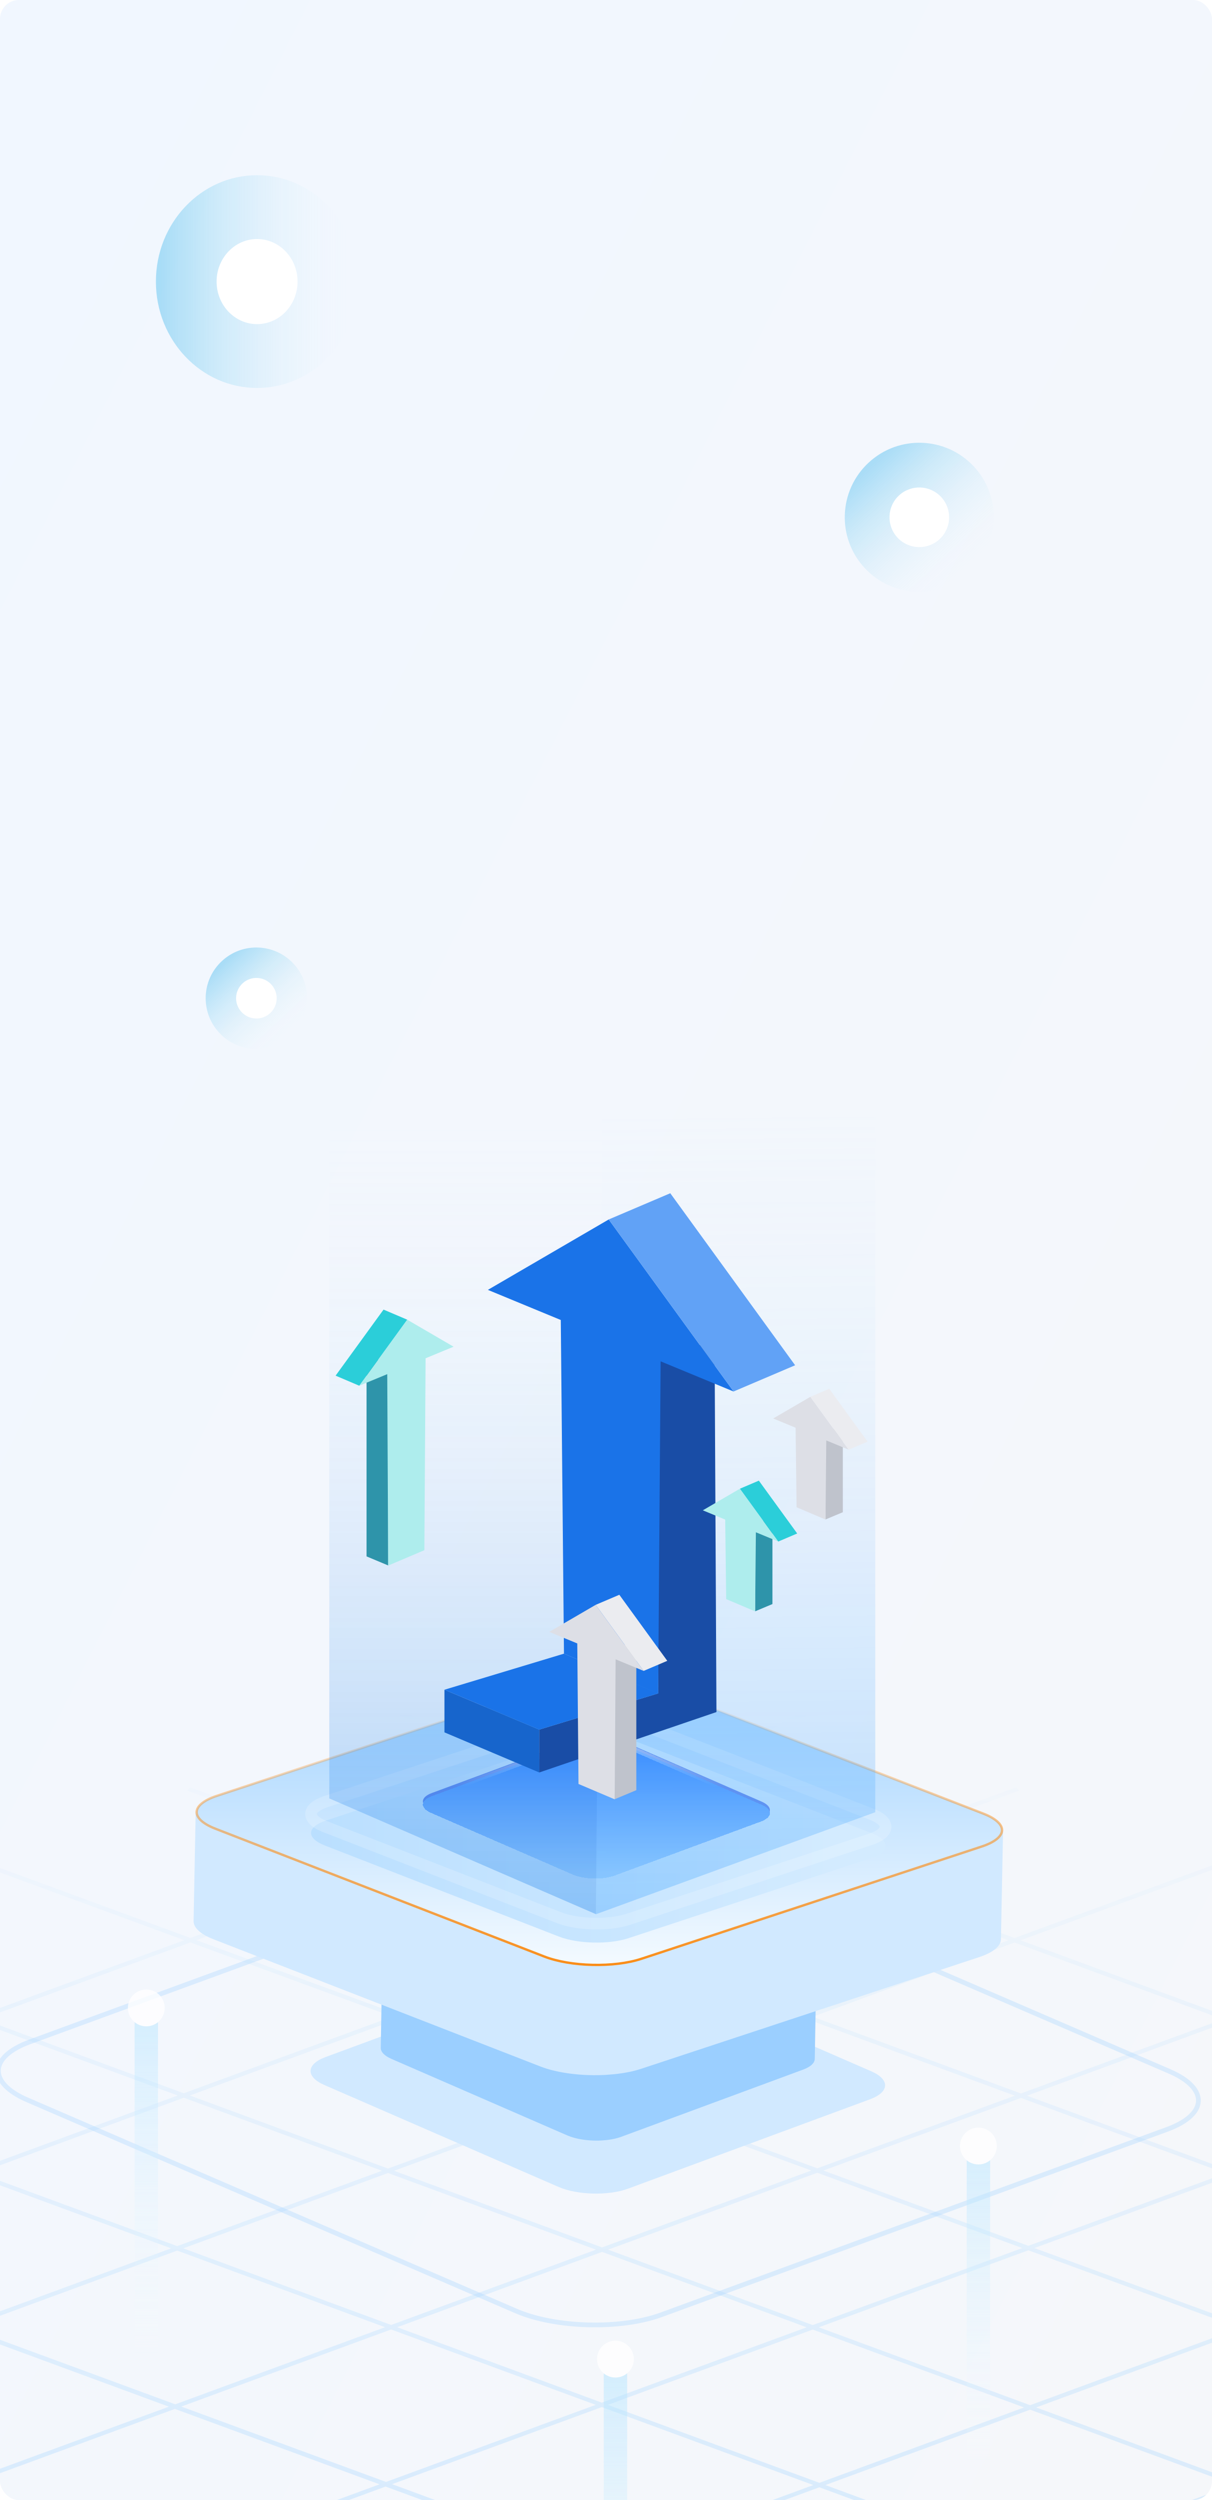 <svg fill="none" height="528" viewBox="0 0 256 528" width="256" xmlns="http://www.w3.org/2000/svg" xmlns:xlink="http://www.w3.org/1999/xlink"><filter id="a" color-interpolation-filters="sRGB" filterUnits="userSpaceOnUse" height="50.061" width="123.811" x="64.473" y="361.424"><feFlood flood-opacity="0" result="BackgroundImageFix"/><feBlend in="SourceGraphic" in2="BackgroundImageFix" mode="normal" result="shape"/><feColorMatrix in="SourceAlpha" result="hardAlpha" type="matrix" values="0 0 0 0 0 0 0 0 0 0 0 0 0 0 0 0 0 0 127 0"/><feOffset dy="4"/><feGaussianBlur stdDeviation="2.5"/><feComposite in2="hardAlpha" k2="-1" k3="1" operator="arithmetic"/><feColorMatrix type="matrix" values="0 0 0 0 0.071 0 0 0 0 0.501 0 0 0 0 0.896 0 0 0 1 0"/><feBlend in2="shape" mode="normal" result="effect1_innerShadow_217_5373"/></filter><filter id="b" color-interpolation-filters="sRGB" filterUnits="userSpaceOnUse" height="49.451" width="93.295" x="79.324" y="356.622"><feFlood flood-opacity="0" result="BackgroundImageFix"/><feBlend in="SourceGraphic" in2="BackgroundImageFix" mode="normal" result="shape"/><feGaussianBlur result="effect1_foregroundBlur_217_5373" stdDeviation="5"/></filter><filter id="c" color-interpolation-filters="sRGB" filterUnits="userSpaceOnUse" height="50.451" width="94.295" x="78.824" y="356.781"><feFlood flood-opacity="0" result="BackgroundImageFix"/><feColorMatrix in="SourceAlpha" result="hardAlpha" type="matrix" values="0 0 0 0 0 0 0 0 0 0 0 0 0 0 0 0 0 0 127 0"/><feOffset dy="4"/><feGaussianBlur stdDeviation="5"/><feComposite in2="hardAlpha" operator="out"/><feColorMatrix type="matrix" values="0 0 0 0 0 0 0 0 0 0.418 0 0 0 0 0.804 0 0 0 0.5 0"/><feBlend in2="BackgroundImageFix" mode="normal" result="effect1_dropShadow_217_5373"/><feBlend in="SourceGraphic" in2="effect1_dropShadow_217_5373" mode="normal" result="shape"/></filter><linearGradient id="d" gradientUnits="userSpaceOnUse" x1="256" x2="-160.678" y1="528" y2="316.393"><stop offset="0" stop-color="#f5f7fa"/><stop offset="1" stop-color="#f1f7ff"/></linearGradient><linearGradient id="e" gradientUnits="userSpaceOnUse" x1="127.563" x2="127.563" y1="361.144" y2="591"><stop offset="0" stop-color="#96cfff" stop-opacity="0"/><stop offset="1" stop-color="#96cfff"/></linearGradient><linearGradient id="f" gradientUnits="userSpaceOnUse" x1="126.597" x2="126.597" y1="354" y2="415.223"><stop offset="0" stop-color="#a0d2ff"/><stop offset="1" stop-color="#f4faff"/></linearGradient><linearGradient id="g" gradientUnits="userSpaceOnUse" x1="126.597" x2="126.597" y1="354" y2="415.223"><stop offset="0" stop-color="#fa8c16" stop-opacity="0"/><stop offset="1" stop-color="#fa8c16"/></linearGradient><linearGradient id="h" gradientUnits="userSpaceOnUse" x1="65.599" x2="186.451" y1="383.37" y2="386.806"><stop offset="0" stop-color="#badfff"/><stop offset=".914" stop-color="#d3ebff"/></linearGradient><linearGradient id="i" gradientUnits="userSpaceOnUse" x1="125.972" x2="125.972" y1="363.281" y2="392.732"><stop offset="0" stop-color="#2f82ff"/><stop offset="1" stop-color="#a9d6ff"/></linearGradient><linearGradient id="j" gradientUnits="userSpaceOnUse" x1="125.972" x2="125.972" y1="353.259" y2="373.303"><stop offset="0" stop-color="#fff"/><stop offset="1" stop-color="#fff" stop-opacity="0"/></linearGradient><linearGradient id="k" gradientUnits="userSpaceOnUse" x1="98.384" x2="98.384" y1="404.26" y2="232.999"><stop offset="0" stop-color="#0071e9"/><stop offset="1" stop-color="#fff" stop-opacity="0"/></linearGradient><linearGradient id="l" gradientUnits="userSpaceOnUse" x1="155.382" x2="153.408" y1="404.26" y2="232.727"><stop offset="0" stop-color="#2e9bff"/><stop offset="1" stop-color="#d5e9ff" stop-opacity="0"/></linearGradient><linearGradient id="m"><stop offset="0" stop-color="#00a1e6"/><stop offset="1" stop-color="#fff" stop-opacity=".01"/></linearGradient><linearGradient id="n" gradientUnits="userSpaceOnUse" x1="172.643" x2="193.556" xlink:href="#m" y1="108.645" y2="131.264"/><linearGradient id="o" gradientUnits="userSpaceOnUse" x1="39.502" x2="53.733" xlink:href="#m" y1="210.406" y2="225.796"/><linearGradient id="p" gradientUnits="userSpaceOnUse" x1="116.559" x2="130.789" xlink:href="#m" y1="325.595" y2="340.986"/><linearGradient id="q"><stop offset="0" stop-color="#b0e3ff"/><stop offset="1" stop-color="#fff" stop-opacity=".01"/></linearGradient><linearGradient id="r" gradientUnits="userSpaceOnUse" x1="31.419" x2="31.419" xlink:href="#q" y1="423.991" y2="501.922"/><linearGradient id="s" gradientUnits="userSpaceOnUse" x1="207.176" x2="207.176" xlink:href="#q" y1="453.159" y2="525.623"/><linearGradient id="t" gradientUnits="userSpaceOnUse" x1="130.512" x2="130.512" xlink:href="#q" y1="500.043" y2="595.306"/><linearGradient id="u" gradientUnits="userSpaceOnUse" x1="33.855" x2="75.672" xlink:href="#m" y1="81.446" y2="81.446"/><clipPath id="v"><rect height="528" rx="4" width="256"/></clipPath><g clip-path="url(#v)"><rect fill="url(#d)" height="528" rx="4" width="256"/><path clip-rule="evenodd" d="m82.987 361.85.639-.706 43.718 16.111 43.835-16.111.639.706-43.195 15.876 42.58 15.692 43.436-15.965.639.706-42.797 15.73 41.81 15.408 43.486-15.997.639.706-42.847 15.762 43.987 16.21 43.275-15.906.64.706-42.636 15.671 43.218 15.927 43.516-15.994.639.706-42.877 15.759 44.532 16.411 44.04-16.214.639.706-43.401 15.979 42.789 15.769 43.43-16.034.639.706-42.792 15.798 42.473 15.653-.639.706-43.111-15.888-42.541 15.706 42.832 15.785-.639.706-43.47-16.019-41.417 15.29 42.388 15.572-.639.706-43.026-15.806-44.304 16.356 42.913 15.814-.639.706-43.55-16.049-43.18 15.942 42.633 15.711-.64.706-43.27-15.946-44.155 16.302 42.37 15.601-.639.815-43.138-15.897-43.741 16.149 42.463 15.705-.64.706-43.099-15.94-43.177 15.94-.639-.706 42.541-15.706-43.081-15.934-43.556 16.036-.639-.706 42.92-15.802-44.677-16.524-41.061 15.092-.639-.706 40.424-14.858-43.14-15.956-41.382 15.21-.639-.706 40.745-14.976-43.794-16.197-42.326 15.569-.639-.706 41.689-15.335-41.847-15.478-41.381 15.21-.639-.707 40.744-14.975-42.503-15.72-41.062 15.092-.639-.706 40.425-14.858-41.703-15.424.639-.706 42.342 15.66 43.353-15.934-41.598-15.33.64-.706 42.255 15.559 44.366-16.306-42.526-15.672.639-.706 43.166 15.907 43.276-15.906-42.345-15.605.639-.706 42.985 15.841 43.981-16.165-41.591-15.279.639-.706 42.232 15.515 41.93-15.412-42.622-15.707.639-.706 43.262 15.943 42.636-15.671zm44.357 16.346-42.636 15.671 42.58 15.692 42.636-15.671zm-43.915 16.141-41.928 15.411 42.647 15.667 41.862-15.386zm-43.209 15.882-43.983 16.165 42.58 15.692 44.05-16.19zm-45.263 16.636-43.276 15.906 42.58 15.691 43.276-15.906zm-44.556 16.376-44.366 16.306 42.598 15.685 44.348-16.299zm-45.663 16.783-43.355 15.935 42.503 15.72 43.432-15.963zm223.829-49.984 42.636-15.671 41.81 15.408-42.618 15.678zm-43.139 15.855 41.859-15.385 41.829 15.415-41.776 15.368zm-45.332 16.662 44.052-16.191 41.913 15.398-44.099 16.222zm-44.556 16.376 43.276-15.906 41.866 15.429-43.258 15.913zm-45.627 16.77 44.347-16.299 41.885 15.435-44.311 16.3zm-44.751 16.448 43.435-15.964 41.904 15.443-43.492 15.999zm309.13-81.903-42.619 15.678 43.968 16.203 42.637-15.671zm-43.898 16.148-41.774 15.367 44.019 16.171 41.723-15.335zm-43.054 15.838-44.101 16.223 43.931 16.189 44.189-16.241zm-45.38 16.693-43.258 15.913 43.912 16.182 43.276-15.906zm-44.537 16.383-44.31 16.3 43.911 16.169 44.311-16.286zm-45.644 16.791-43.494 16 43.794 16.197 43.592-16.022zm225.141-49.501 42.636-15.671 43.219 15.927-42.637 15.671zm-43 15.805 41.721-15.335 43.218 15.927-41.653 15.31zm-45.471 16.712 44.19-16.242 43.287 15.902-44.259 16.267zm-44.556 16.377 43.276-15.906 43.218 15.927-43.276 15.906zm-45.59 16.756 44.31-16.286 43.218 15.927-44.292 16.279zm-44.948 16.52 43.594-16.023 43.218 15.927-43.673 16.052zm310.697-81.443-42.636 15.671 44.569 16.425 42.6-15.684zm-43.916 16.141-41.65 15.309 44.674 16.412 41.546-15.296zm-42.931 15.78-44.261 16.267 44.644 16.452 44.293-16.307zm-45.54 16.738-43.276 15.906 44.681 16.466 43.239-15.92zm-44.556 16.376-44.291 16.279 44.738 16.473 44.235-16.286zm-45.663 16.783-43.675 16.053 44.676 16.524 43.719-16.096zm225.817-49.251 42.6-15.684 42.79 15.769-42.541 15.706zm-42.823 15.765 41.544-15.295 42.851 15.792-41.419 15.291zm-45.574 16.779 44.295-16.308 42.977 15.789-44.301 16.355zm-44.518 16.391 43.239-15.92 42.973 15.837-43.18 15.941zm-45.514 16.756 44.235-16.286 43.035 15.859-44.156 16.302zm-45.111 16.609 43.721-16.097 43.098 15.882-43.739 16.148z" fill="url(#e)" fill-rule="evenodd" opacity=".4"/><path d="m184.036 437.438c3.979 1.735 3.87 4.378-.252 5.902l-51.147 18.89c-4.118 1.52-10.707 1.351-14.687-.384l-49.438-21.514c-3.98-1.735-3.87-4.378.251-5.902l51.147-18.89c4.118-1.52 10.707-1.351 14.687.384z" fill="#d1e9ff"/><path d="m247.044 437.464c8.312 3.596 8.084 9.075-.525 12.235l-106.835 39.155c-8.6 3.151-22.364 2.801-30.677-.794l-103.263-44.596c-8.312-3.596-8.084-9.075.525-12.235l106.835-39.155c8.601-3.151 22.364-2.801 30.677.794z" opacity=".3" stroke="#9bcfff" stroke-miterlimit="10"/><path d="m172.34 420.807c-.004.062-.015.123-.028.184-.002.01-.002.02-.006.027-.018.067-.04.13-.066.194-.006.017-.015.035-.024.052-.022.046-.045.095-.072.142-.011.017-.019.037-.03.054-.015.027-.037.052-.055.079l.016-.83c0 .037-.007.074-.011.111-.005.046-.011.09-.022.135-.007.027-.013.054-.02.081-.011.039-.024.081-.039.12-.011.027-.022.056-.033.083-.017.037-.037.074-.056.113-.015.027-.031.057-.046.084-.02.031-.043.063-.065.095-.024.035-.048.069-.077.103-.026.032-.054.062-.08.094-.031.034-.059.066-.094.1-.032.032-.067.064-.102.096s-.07.064-.107.093c-.041.035-.085.066-.131.101-.039.029-.076.059-.117.086-.057.039-.12.078-.181.117-.037.025-.072.047-.111.072-.111.066-.231.13-.358.191-.1.049-.202.096-.311.145-.031.012-.061.024-.092.039-.104.044-.211.088-.324.13l-38.41 14.189c-.175.064-.358.123-.543.179-.032.01-.067.02-.1.032-.19.056-.381.108-.58.155-.006.002-.013.002-.019.004-.201.047-.408.091-.617.13-.065.013-.133.023-.2.035-.146.024-.294.049-.445.071-.078.012-.156.022-.235.032-.111.015-.222.027-.333.037-.242.027-.484.046-.73.063-.067.005-.135.01-.203.015-.102.005-.204.008-.307.012-.141.005-.283.013-.425.013-.074 0-.15 0-.226 0-.161 0-.32 0-.482-.003-.069-.002-.139-.002-.211-.005-.189-.005-.377-.014-.566-.024-.035-.003-.07-.003-.103-.005-.22-.015-.438-.034-.655-.054-.055-.005-.107-.012-.162-.017-.183-.02-.363-.042-.542-.069-.042-.005-.081-.01-.122-.017-.211-.032-.418-.066-.623-.106-.05-.009-.098-.019-.148-.029-.164-.032-.325-.066-.484-.103-.057-.012-.113-.025-.168-.039-.189-.047-.374-.096-.557-.148-.016-.005-.031-.007-.046-.012-.201-.059-.397-.123-.586-.191-.194-.069-.381-.143-.562-.221-.016-.008-.035-.012-.05-.02l-37.127-16.157c-.12-.051-.231-.105-.34-.159-.028-.015-.057-.03-.085-.044-.094-.047-.183-.096-.268-.145-.015-.007-.03-.017-.044-.025-.081-.046-.159-.095-.233-.142-.006-.005-.013-.01-.02-.012-.085-.057-.163-.113-.24-.17-.02-.014-.039-.029-.059-.046-.078-.062-.152-.123-.22-.184-.004-.003-.006-.008-.011-.01-.063-.059-.122-.12-.176-.179-.015-.017-.028-.032-.044-.049-.054-.064-.107-.128-.152-.192-.002-.002-.002-.005-.004-.007-.043-.061-.081-.125-.113-.189-.009-.017-.017-.032-.026-.049-.033-.066-.061-.13-.083-.196 0-.003 0-.003 0-.005-.022-.064-.037-.13-.048-.194-.002-.017-.006-.034-.009-.049-.009-.066-.015-.13-.013-.197l-.015.835c-.015-.025-.033-.049-.046-.071-.028-.052-.054-.101-.078-.152-.091-.204-.137-.41-.133-.614l-.244 14.098c-.015.82.739 1.654 2.266 2.319l37.127 16.157c.002 0 .002.002.004.002.015.008.031.012.046.017.189.081.383.157.586.229.009.002.017.007.026.009.185.067.377.128.573.184.002 0 .004 0 .006.003.016.005.031.007.044.012.157.047.318.091.482.13.032.008.065.015.098.022.056.015.115.027.174.042.078.017.157.037.237.054.085.017.175.034.262.052.052.009.102.022.154.029.029.005.057.012.085.017.166.03.334.057.501.084.02.002.037.005.057.007.041.007.085.012.126.017.107.015.214.032.323.044.08.01.161.018.24.027.054.005.111.013.165.018.037.004.074.007.111.012.177.017.355.032.532.044.011 0 .022 0 .032.002.035.003.072.003.107.005.137.008.275.018.412.022.057.003.113.003.172.005.072.003.146.005.218.005.063.003.128.005.192.005.102 0 .202 0 .305-.002h.233.091c.116-.003.231-.01.347-.015.106-.005.213-.007.318-.012.021 0 .041-.003.063-.003.048-.002.094-.01.141-.012.255-.017.508-.039.759-.066.048-.005.098-.008.146-.013.067-.007.135-.017.202-.027.081-.009.164-.022.244-.031.155-.023.31-.047.462-.074.07-.012.137-.022.207-.034.216-.042.431-.084.638-.133.011-.002.022-.005.033-.007.172-.042.342-.084.505-.133.029-.007.055-.017.083-.024.035-.01.07-.022.105-.032.191-.059.381-.12.56-.187l38.412-14.189c.065-.024.129-.049.192-.073.017-.007.032-.015.05-.022.05-.02.098-.039.146-.062.046-.019.091-.039.135-.058.046-.023.091-.042.137-.064.028-.013.059-.027.087-.04.009-.004.018-.009.026-.014.122-.062.24-.125.349-.189.009-.005.02-.01.028-.015.013-.007.026-.017.04-.024.087-.052.167-.106.246-.16.008-.007.021-.012.03-.02.005-.002.007-.005.009-.007.081-.059.157-.115.226-.177.007-.005.014-.009.02-.014.013-.01.022-.022.033-.032.05-.044.1-.091.144-.135.01-.01.021-.02.032-.032.007-.008.011-.015.018-.02.054-.059.106-.118.154-.176 0 0 0 0 .003-.003.045-.061.087-.12.124-.181.004-.008.008-.013.013-.02.006-.01.011-.022.017-.034.026-.047.05-.096.072-.143.004-.012.013-.022.018-.034.002-.005.004-.012.006-.017.026-.064.048-.13.065-.194 0-.003.003-.005.003-.008.002-.007.002-.014.004-.022.013-.061.024-.122.028-.184 0-.01.005-.019.005-.029.002-.022.002-.042.002-.064l.244-14.098c.002.032-.002.064-.005.093z" fill="#9bcfff"/><path d="m211.864 386.255c-.008.102-.028.204-.053.306-.004.017-.004.033-.012.045-.032.11-.073.216-.121.323-.013.028-.029.057-.045.085-.041.078-.085.159-.134.237-.02.029-.036.061-.056.09-.029.045-.069.085-.102.13l.029-1.379c0 .061-.013.122-.021.183-.008.078-.02.151-.04.225-.012.045-.025.09-.037.135-.02.065-.044.134-.073.2-.02.045-.04.094-.06.138-.033.062-.069.123-.106.188-.028.045-.057.094-.085.139-.036.053-.081.106-.122.159-.044.057-.089.114-.141.172-.049.053-.102.102-.15.155-.057.057-.11.11-.175.167-.06.053-.125.106-.19.159s-.13.106-.199.155c-.077.057-.158.11-.243.168-.073.049-.142.098-.219.142-.105.066-.222.131-.336.196-.069.041-.134.078-.207.119-.206.11-.429.216-.664.318-.187.082-.377.159-.58.241-.057.02-.113.041-.17.065-.195.074-.393.147-.604.217l-71.451 23.599c-.324.106-.665.204-1.009.298-.061.016-.126.032-.187.053-.352.094-.709.179-1.078.257-.012.004-.024.004-.036.008-.373.078-.758.151-1.147.216-.121.021-.247.037-.373.058-.271.04-.547.081-.826.118-.146.02-.292.037-.438.053-.207.025-.414.045-.62.061-.45.045-.9.078-1.358.106-.125.009-.251.017-.377.025-.19.008-.381.012-.571.02-.264.008-.527.021-.79.021-.138 0-.28 0-.422 0-.3 0-.596 0-.895-.004-.13-.004-.26-.005-.394-.009-.352-.008-.701-.024-1.053-.04-.065-.004-.13-.004-.191-.009-.409-.024-.814-.057-1.22-.089-.101-.009-.198-.021-.299-.029-.341-.033-.677-.069-1.01-.114-.077-.008-.149-.017-.226-.029-.394-.053-.779-.11-1.16-.175-.093-.017-.182-.033-.275-.049-.304-.053-.604-.11-.9-.172-.105-.02-.21-.04-.312-.065-.352-.078-.697-.159-1.037-.245-.029-.008-.057-.012-.085-.02-.373-.098-.738-.204-1.091-.319-.36-.114-.709-.236-1.045-.367-.028-.012-.065-.02-.093-.033l-69.064-26.872c-.223-.086-.43-.176-.632-.266-.053-.024-.105-.049-.158-.073-.174-.078-.34-.159-.498-.241-.028-.012-.057-.028-.081-.041-.15-.077-.296-.159-.434-.236-.012-.009-.024-.017-.036-.021-.158-.094-.304-.188-.446-.281-.036-.025-.073-.049-.109-.078-.146-.102-.284-.204-.409-.306-.008-.004-.012-.012-.02-.016-.117-.098-.227-.2-.328-.298-.028-.029-.053-.053-.081-.082-.101-.106-.199-.212-.284-.318-.004-.004-.004-.009-.008-.013-.081-.102-.15-.208-.211-.314-.016-.028-.033-.053-.049-.082-.061-.11-.113-.216-.154-.326 0-.004 0-.004 0-.008-.041-.106-.069-.217-.089-.323-.004-.028-.012-.057-.016-.081-.016-.111-.028-.217-.024-.327l-.028 1.388c-.028-.041-.061-.082-.085-.118-.053-.086-.101-.168-.146-.254-.17-.338-.255-.681-.247-1.02l-.454 23.448c-.028 1.364 1.374 2.751 4.215 3.857l69.064 26.873c.004 0 .004.004.008.004.029.012.057.021.085.029.353.134.714.261 1.09.379.017.004.033.013.049.017.345.11.701.212 1.066.306.004 0 .008 0 .012.004.028.008.057.012.081.02.292.078.592.151.896.217.061.012.121.024.182.036.106.025.215.045.324.07.146.028.292.061.442.09.158.028.324.057.486.085.098.017.191.037.288.049.053.008.105.021.158.029.308.049.62.094.932.139.037.004.069.008.106.012.077.012.158.02.235.028.198.025.397.053.599.074.15.016.3.028.446.045.102.008.207.02.308.028.069.008.138.013.207.021.328.028.661.053.989.073.02 0 .04 0 .061.004.064.004.133.004.198.008.255.013.511.029.766.037.105.004.211.004.32.008.134.004.272.008.405.008.118.005.24.009.357.009.191 0 .377 0 .567-.004h.434.17c.215-.005.43-.017.645-.025.198-.008.397-.012.591-.02.041 0 .077-.004.118-.004.089-.004.174-.017.263-.021.474-.028.945-.065 1.411-.11.089-.008.182-.012.271-.02.126-.013.251-.029.377-.045.15-.017.304-.037.454-.053.288-.037.575-.078.859-.123.13-.02.255-.037.385-.057.401-.069.802-.139 1.187-.22.021-.004.041-.009.061-.013.32-.069.637-.138.94-.22.053-.012.102-.029.154-.041.065-.016.13-.037.195-.053.357-.098.709-.2 1.041-.31l71.456-23.599c.121-.041.239-.082.356-.123.033-.012.061-.024.094-.037.093-.032.182-.065.271-.102.085-.032.17-.065.251-.098.085-.036.171-.069.256-.106.052-.02.109-.045.162-.065.016-.008.032-.016.048-.024.227-.103.446-.209.649-.315.016-.008.036-.016.053-.024.024-.013.048-.029.072-.041.163-.086.313-.176.458-.265.017-.013.041-.021.057-.033.008-.004.012-.008.016-.012.15-.098.292-.192.422-.294.012-.008.024-.016.036-.025.025-.016.041-.036.061-.053.093-.073.187-.151.268-.224.02-.017.04-.033.06-.053.013-.012.021-.025.033-.033.101-.098.198-.196.287-.294 0 0 .001 0 .005-.004.085-.102.162-.2.231-.302.008-.012.016-.02.024-.033.012-.016.02-.036.032-.057.049-.077.093-.159.134-.236.008-.021.024-.037.032-.058.004-.008.009-.02.013-.028.048-.106.089-.216.121-.323 0-.004.004-.008.004-.012.004-.012.004-.024.008-.037.025-.102.045-.204.053-.306 0-.016.008-.032.008-.049.004-.036.004-.069.004-.106l.454-23.448c.004.053-.004.106-.008.155z" fill="#d1e9ff"/><path d="m135.465 413.682.074.225-.074-.225c-2.861.944-6.594 1.366-10.314 1.28-3.721-.087-7.404-.682-10.167-1.756l-69.506-27.008-.091.233.091-.233c-1.382-.537-2.389-1.138-3.039-1.755-.649-.616-.924-1.229-.897-1.803.027-.577.361-1.179 1.07-1.767.709-.588 1.773-1.141 3.204-1.613l71.913-23.719-.073-.221.073.221c2.861-.944 6.594-1.367 10.314-1.28 3.721.087 7.404.682 10.167 1.755l69.507 27.009c1.381.537 2.388 1.138 3.038 1.754.649.616.924 1.229.897 1.804-.027.576-.361 1.179-1.07 1.767-.709.587-1.773 1.141-3.204 1.613z" fill="url(#f)" stroke="url(#g)" stroke-width=".5"/><g filter="url(#a)"><path d="m184.14 383.161c3.98 1.551 3.87 3.914-.251 5.278l-51.148 16.889c-4.117 1.359-10.707 1.208-14.687-.343l-49.437-19.236c-3.98-1.551-3.87-3.914.251-5.278l51.148-16.889c4.117-1.359 10.707-1.208 14.687.343z" fill="url(#h)"/></g><path d="m184.14 383.161c3.98 1.551 3.87 3.914-.251 5.278l-51.148 16.889c-4.117 1.359-10.707 1.208-14.687-.343l-49.437-19.236c-3.98-1.551-3.87-3.914.251-5.278l51.148-16.889c4.117-1.359 10.707-1.208 14.687.343z" stroke="#fff" stroke-miterlimit="10" stroke-opacity=".19" stroke-width="2.46"/><g filter="url(#b)"><path d="m160.86 380.476c2.403 1.046 2.338 2.644-.153 3.563l-30.892 11.408c-2.486.919-6.465.813-8.872-.234l-29.86-12.995c-2.402-1.046-2.338-2.644.153-3.563l30.892-11.408c2.486-.918 6.465-.813 8.872.234z" fill="#0030dc" fill-opacity=".5"/></g><g filter="url(#c)" shape-rendering="crispEdges"><path d="m160.86 377.135c2.403 1.047 2.338 2.645-.153 3.563l-30.892 11.408c-2.486.919-6.465.813-8.872-.234l-29.86-12.994c-2.402-1.047-2.338-2.645.153-3.563l30.892-11.408c2.486-.919 6.465-.813 8.872.233z" fill="url(#i)"/><path d="m160.86 377.135c2.403 1.047 2.338 2.645-.153 3.563l-30.892 11.408c-2.486.919-6.465.813-8.872-.234l-29.86-12.994c-2.402-1.047-2.338-2.645.153-3.563l30.892-11.408c2.486-.919 6.465-.813 8.872.233z" stroke="url(#j)" stroke-miterlimit="10"/></g><path d="m69.553 233v146.806l56.335 24.455 1.327-169.772z" fill="url(#k)" opacity=".3"/><path d="m184.876 235.912v146.806l-58.988 21.543 1.326-169.772z" fill="url(#l)" opacity=".3"/><path d="m182.618 119.936c5.903 6.384 15.863 6.774 22.248.871 6.384-5.903 6.774-15.863.871-22.247-5.903-6.384-15.864-6.774-22.248-.871-6.384 5.903-6.774 15.864-.871 22.248z" fill="url(#n)" opacity=".303"/><path d="m189.553 113.523c2.362 2.554 6.346 2.71 8.9.349 2.553-2.362 2.709-6.346.348-8.9-2.361-2.553-6.345-2.709-8.899-.348s-2.71 6.345-.349 8.899z" fill="#fff"/><path d="m46.29 218.088c4.016 4.344 10.794 4.609 15.138.593 4.344-4.017 4.609-10.794.593-15.138s-10.794-4.609-15.138-.593c-4.344 4.017-4.609 10.794-.593 15.138z" fill="url(#o)" opacity=".303"/><path d="m51.009 213.724c1.607 1.738 4.318 1.844 6.055.238 1.738-1.607 1.844-4.318.237-6.056-1.607-1.737-4.318-1.843-6.055-.237-1.738 1.607-1.844 4.318-.237 6.055z" fill="#fff"/><g opacity=".6"><path d="m123.346 333.278c4.017 4.344 10.794 4.609 15.138.593 4.344-4.017 4.61-10.794.593-15.138-4.016-4.344-10.794-4.61-15.138-.593-4.344 4.016-4.609 10.794-.593 15.138z" fill="url(#p)" opacity=".303"/><path d="m128.065 328.914c1.607 1.738 4.318 1.844 6.056.237 1.737-1.606 1.843-4.317.237-6.055-1.607-1.737-4.318-1.844-6.055-.237-1.738 1.607-1.844 4.318-.238 6.055z" fill="#fff"/></g><path d="m113.903 374.329-20.027-8.471v-9.003l20.027 8.422z" fill="#1765cc"/><path d="m113.903 365.277 25.116-7.647-.088-70.347 11.999-4.34.399 78.625-37.426 12.761" fill="#194da6"/><path d="m154.945 293.869-15.407-6.368-.518 70.183-19.896-8.447-.674-70.466-15.399-6.363 25.524-14.869z" fill="#1a73e8"/><path d="m139.018 357.63-25.115 7.647-20.027-8.422 25.247-7.618z" fill="#1a73e8"/><path d="m141.578 252 26.369 36.33-13.002 5.54-26.37-36.331z" fill="#61a2f6"/><path d="m129.831 379.979-.034-31.802 4.608-1.667v31.556" fill="#bfc3cc"/><path d="m135.947 352.877-5.916-2.445-.199 29.568-7.64-3.243-.259-29.678-5.913-2.443 9.801-5.71z" fill="#dddfe6"/><path d="m130.815 336.799 10.126 13.951-4.993 2.127-10.126-13.951z" fill="#ebecf0"/><path d="m81.996 330.609.034-42.659-4.607-1.666v42.412" fill="#2e94aa"/><path d="m75.88 292.651 5.916-2.446.199 40.425 7.64-3.244.259-40.533 5.913-2.444-9.801-5.709z" fill="#aeeded"/><path d="m81.012 276.573-10.126 13.95 4.993 2.128 10.126-13.951z" fill="#2bced9"/><path d="m159.497 340.292-.027-18.494 3.686-1.333v18.296" fill="#2e94aa"/><path d="m164.391 325.558-4.733-1.956-.16 16.706-6.112-2.595-.207-16.793-4.73-1.955 7.841-4.568z" fill="#aeeded"/><path d="m160.284 312.696 8.101 11.16-3.995 1.702-8.1-11.16z" fill="#2bced9"/><path d="m174.365 320.894-.027-18.494 3.686-1.333v18.297" fill="#bfc3cc"/><path d="m179.259 306.16-4.733-1.956-.16 16.706-6.111-2.594-.208-16.794-4.73-1.955 7.841-4.567z" fill="#dddfe6"/><path d="m175.152 293.298 8.101 11.161-3.995 1.701-8.1-11.16z" fill="#ebecf0"/><g opacity=".8"><path d="m30.902 507.706v-83.715" opacity=".602" stroke="url(#r)" stroke-linecap="round" stroke-width="4.941"/><path clip-rule="evenodd" d="m30.901 420.165c2.148 0 3.889 1.741 3.889 3.889s-1.741 3.889-3.889 3.889-3.889-1.741-3.889-3.889 1.741-3.889 3.889-3.889z" fill="#fff" fill-rule="evenodd"/><path d="m206.66 531.002v-77.843" opacity=".602" stroke="url(#s)" stroke-linecap="round" stroke-width="4.941"/><path clip-rule="evenodd" d="m206.659 449.332c2.147 0 3.889 1.741 3.889 3.889s-1.742 3.889-3.889 3.889c-2.148 0-3.889-1.741-3.889-3.889s1.741-3.889 3.889-3.889z" fill="#fff" fill-rule="evenodd"/><path d="m129.996 602.376v-102.333" opacity=".602" stroke="url(#t)" stroke-linecap="round" stroke-width="4.941"/><path clip-rule="evenodd" d="m129.995 494.334c2.147 0 3.889 1.741 3.889 3.889s-1.742 3.889-3.889 3.889c-2.148 0-3.89-1.741-3.89-3.889s1.742-3.889 3.89-3.889z" fill="#fff" fill-rule="evenodd"/></g><path d="m54.301 81.933c11.803 0 21.371-10.059 21.371-22.466 0-12.408-9.568-22.466-21.371-22.466s-21.371 10.059-21.371 22.466c0 12.408 9.568 22.466 21.371 22.466z" fill="url(#u)" opacity=".303"/><path d="m54.3 68.453c4.721 0 8.549-4.024 8.549-8.987s-3.827-8.986-8.549-8.986-8.549 4.023-8.549 8.986 3.827 8.987 8.549 8.987z" fill="#fff"/></g></svg>